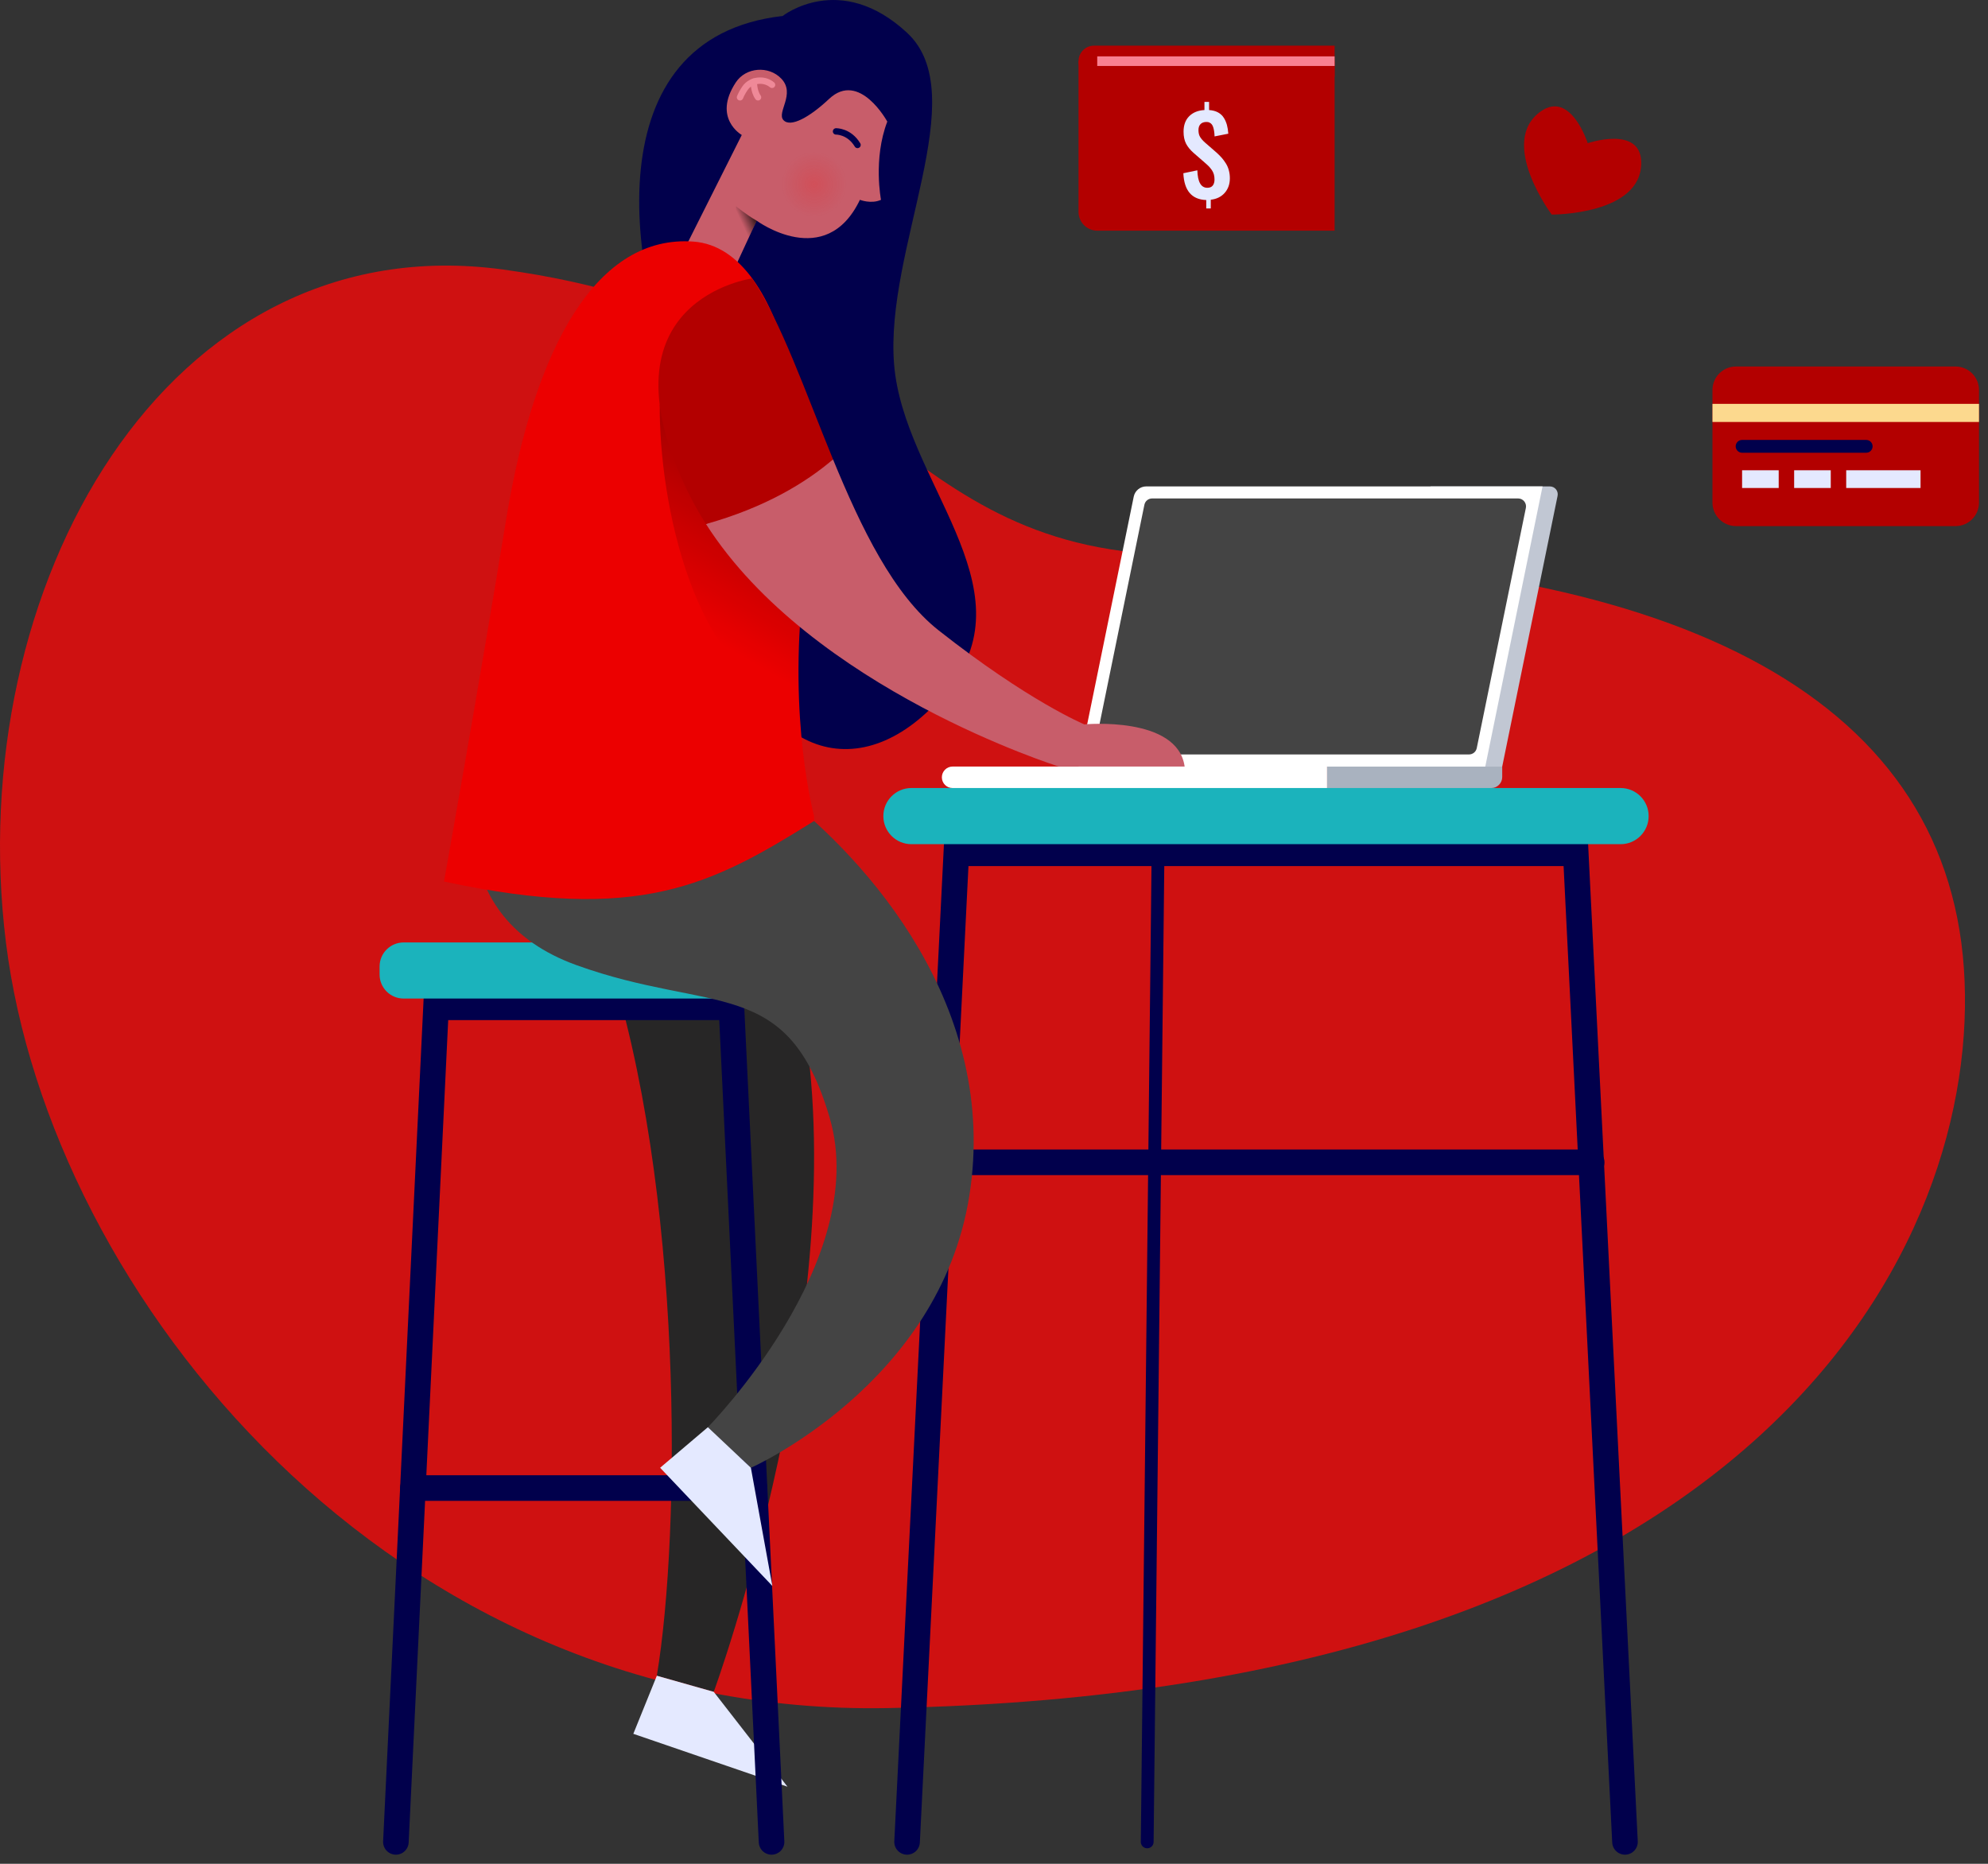 <svg width="176" height="165" viewBox="0 0 176 165" fill="none" xmlns="http://www.w3.org/2000/svg">
<rect x="0" y="0" width="176" height="165" fill="#333333" stroke="none"/>
<path d="M0.525 83.433C-3.367 52.048 14.696 19.771 44.572 23.866C78.307 28.489 78.552 49.147 105.149 49.147C147.909 49.147 172.176 61.407 173.865 85.717C175.553 110.026 155.919 149.79 78.552 151.214C34.646 152.021 4.412 114.743 0.525 83.433Z" fill="#CF1111"/>
<path d="M117.491 69.767H84.337C83.813 69.767 83.384 69.342 83.384 68.814C83.384 68.29 83.808 67.861 84.337 67.861H117.491V69.767Z" fill="white"/>
<path d="M126.652 43.061V67.866H132.993L137.894 43.901C137.984 43.467 137.654 43.061 137.21 43.061H126.652Z" fill="#C1C7D3"/>
<path d="M132.017 69.767H117.492V67.866H132.993V68.79C132.993 69.328 132.555 69.767 132.017 69.767Z" fill="#A9B2BF"/>
<path d="M101.48 43.061H136.564L131.493 67.866H95.484L100.371 43.967C100.48 43.438 100.942 43.061 101.48 43.061Z" fill="white"/>
<path d="M96.965 65.955L101.315 44.684C101.381 44.358 101.669 44.127 101.999 44.127H134.404C134.842 44.127 135.172 44.533 135.088 44.962L130.738 66.233C130.672 66.559 130.384 66.79 130.054 66.79H97.65C97.206 66.795 96.876 66.389 96.965 65.955Z" fill="#444444"/>
<path d="M84.795 72.866L80.304 163.06" stroke="#01004C" stroke-width="2.265" stroke-miterlimit="10" stroke-linecap="round" stroke-linejoin="round"/>
<path d="M139.371 72.866L143.862 163.06" stroke="#01004C" stroke-width="2.265" stroke-miterlimit="10" stroke-linecap="round" stroke-linejoin="round"/>
<path d="M83.299 102.898H140.914" stroke="#01004C" stroke-width="2.265" stroke-miterlimit="10" stroke-linecap="round" stroke-linejoin="round"/>
<path d="M102.55 72.866L101.564 163.06" stroke="#01004C" stroke-width="1.133" stroke-miterlimit="10" stroke-linecap="round" stroke-linejoin="round"/>
<path d="M139.475 74.206H84.62V76.673H139.475V74.206Z" fill="#01004C"/>
<path d="M143.475 74.734H80.69C79.317 74.734 78.204 73.621 78.204 72.248C78.204 70.875 79.317 69.762 80.69 69.762H143.47C144.843 69.762 145.956 70.875 145.956 72.248C145.956 73.621 144.848 74.734 143.475 74.734Z" fill="#1BB3BC"/>
<path d="M118.155 20.422H97.148C96.228 20.422 95.483 19.676 95.483 18.756V5.415H118.155V20.422Z" fill="#B30000"/>
<path d="M96.856 4.042C96.096 4.042 95.483 4.656 95.483 5.415C95.483 6.175 96.096 6.788 96.856 6.788H118.155V4.042H96.856Z" fill="#B30000"/>
<path d="M97.139 5.415H118.155" stroke="#F98091" stroke-width="0.85" stroke-miterlimit="10"/>
<path d="M106.791 18.473V17.709C105.508 17.667 104.833 16.874 104.763 15.336L106.003 15.077C106.032 16.105 106.324 16.624 106.886 16.624C107.103 16.624 107.263 16.558 107.367 16.426C107.471 16.294 107.522 16.119 107.522 15.893C107.522 15.728 107.504 15.577 107.466 15.44C107.428 15.303 107.367 15.181 107.287 15.058C107.202 14.94 107.121 14.836 107.037 14.746C106.952 14.657 106.838 14.553 106.692 14.426L105.673 13.539C105.371 13.275 105.15 13.001 105.003 12.718C104.857 12.435 104.782 12.081 104.782 11.656C104.782 11.081 104.947 10.623 105.277 10.293C105.607 9.958 106.06 9.774 106.631 9.741V9.019H107.041V9.741C107.348 9.765 107.612 9.831 107.829 9.949C108.046 10.067 108.221 10.227 108.343 10.425C108.471 10.623 108.56 10.84 108.622 11.062C108.683 11.289 108.725 11.548 108.744 11.836L107.527 12.076C107.522 11.921 107.513 11.784 107.494 11.666C107.48 11.548 107.456 11.435 107.423 11.312C107.39 11.194 107.343 11.095 107.291 11.024C107.239 10.949 107.164 10.892 107.074 10.85C106.985 10.807 106.876 10.789 106.749 10.798C106.541 10.812 106.376 10.878 106.268 11.005C106.154 11.133 106.102 11.303 106.102 11.515C106.102 11.765 106.15 11.973 106.249 12.128C106.348 12.289 106.499 12.463 106.711 12.647L107.725 13.529C107.895 13.685 108.041 13.831 108.169 13.977C108.296 14.124 108.414 14.284 108.532 14.473C108.645 14.657 108.735 14.86 108.791 15.081C108.853 15.303 108.881 15.539 108.881 15.784C108.881 16.303 108.725 16.737 108.419 17.082C108.112 17.426 107.702 17.624 107.192 17.681V18.454H106.791V18.473Z" fill="#E4E9FF"/>
<path d="M145.3 14.35C145.239 11.086 140.564 12.675 140.564 12.675C140.564 12.675 139.063 7.972 136.403 9.864C132.582 12.581 137.375 18.997 137.375 18.997C137.375 18.997 145.385 19.039 145.3 14.35Z" fill="#B30000"/>
<path d="M173.123 46.575H153.687C152.541 46.575 151.606 45.646 151.606 44.495V34.527C151.606 33.38 152.536 32.446 153.687 32.446H173.123C174.269 32.446 175.203 33.376 175.203 34.527V44.495C175.203 45.646 174.274 46.575 173.123 46.575Z" fill="#B30000"/>
<path d="M175.203 35.753H151.606V37.357H175.203V35.753Z" fill="#FCD98E"/>
<path d="M157.47 41.632H154.229V43.202H157.47V41.632Z" fill="#E4E9FF"/>
<path d="M162.079 41.632H158.838V43.202H162.079V41.632Z" fill="#E4E9FF"/>
<path d="M170.028 41.632H163.447V43.202H170.028V41.632Z" fill="#E4E9FF"/>
<path d="M154.229 39.513H165.217" stroke="#01004C" stroke-width="1.133" stroke-miterlimit="10" stroke-linecap="round" stroke-linejoin="round"/>
<path d="M53.649 84.282C60.555 105.138 60.263 135.67 58.149 148.355L63.188 149.78C63.188 149.78 75.774 115.427 70.986 89.5L53.649 84.282Z" fill="#272626"/>
<path d="M63.188 149.776L69.717 158.173L56.069 153.493L58.15 148.351L63.188 149.776Z" fill="#E4E9FF"/>
<path d="M38.714 87.505H64.679L64.811 90.307H38.544L38.714 87.505Z" fill="#01004C"/>
<path d="M38.714 86.816L35.049 163.06" stroke="#01004C" stroke-width="2.265" stroke-miterlimit="10" stroke-linecap="round" stroke-linejoin="round"/>
<path d="M64.642 86.816L68.307 163.06" stroke="#01004C" stroke-width="2.265" stroke-miterlimit="10" stroke-linecap="round" stroke-linejoin="round"/>
<path d="M66.802 131.736H36.553" stroke="#01004C" stroke-width="2.265" stroke-miterlimit="10" stroke-linecap="round" stroke-linejoin="round"/>
<path d="M67.622 88.401H35.737C34.557 88.401 33.605 87.448 33.605 86.269V85.566C33.605 84.386 34.557 83.433 35.737 83.433H67.622C68.802 83.433 69.755 84.386 69.755 85.566V86.269C69.75 87.448 68.797 88.401 67.622 88.401Z" fill="#1BB3BC"/>
<path d="M60.778 35.98C55.376 24.139 52.55 3.316 69.288 1.415C69.288 1.415 74.364 -2.6 80.299 2.896C86.238 8.392 78.308 22.026 79.157 32.282C80.001 42.533 91.206 51.939 84.021 60.926C76.831 69.908 67.51 67.597 64.033 54.487C60.556 41.377 60.778 35.98 60.778 35.98Z" fill="#01004C"/>
<path d="M62.669 126.348L66.477 129.943C66.477 129.943 83.176 122.546 85.818 105.846C88.46 89.146 76.836 76.145 69.014 70.121L42.276 69.38C42.276 69.38 38.997 81.112 51.05 85.448C63.099 89.783 69.76 86.292 73.458 98.977C77.152 111.653 62.669 126.348 62.669 126.348Z" fill="#444444"/>
<path d="M66.476 129.939L68.377 140.402L58.442 129.939L62.669 126.349L66.476 129.939Z" fill="#E4E9FF"/>
<path d="M60.778 21.695L65.047 23.719L66.986 19.535C66.986 19.535 73.095 24.035 76.129 17.69C76.129 17.69 77.124 18.086 77.997 17.69C77.997 17.69 77.284 14.072 78.553 10.765C78.553 10.765 76.086 6.231 73.402 8.755C71.68 10.373 69.991 11.317 69.359 10.633C68.731 9.953 70.458 8.316 69.175 6.967C68.057 5.788 66.024 5.948 65.141 7.297C63.056 10.472 65.67 11.949 65.67 11.949L60.778 21.695Z" fill="#C85D6A"/>
<path opacity="0.51" d="M74.969 16.308C74.969 14.709 73.671 13.416 72.077 13.416C70.478 13.416 69.185 14.714 69.185 16.308C69.185 17.903 70.482 19.2 72.077 19.2C73.671 19.2 74.969 17.903 74.969 16.308Z" fill="url(#paint0_radial)"/>
<path d="M74.016 11.633C74.016 11.633 75.176 11.6 75.917 12.831" stroke="#01004C" stroke-width="0.566" stroke-miterlimit="10" stroke-linecap="round"/>
<path d="M65.514 8.614C65.618 8.364 65.76 8.1 65.944 7.826C66.227 7.397 66.731 7.137 67.288 7.137C67.689 7.137 68.062 7.269 68.349 7.51" stroke="#EF8998" stroke-width="0.566" stroke-miterlimit="10" stroke-linecap="round"/>
<path d="M66.741 7.227C66.741 7.227 66.703 8.043 67.109 8.614" stroke="#EF8998" stroke-width="0.566" stroke-miterlimit="10" stroke-linecap="round"/>
<path opacity="0.75" d="M66.307 21.002L66.987 19.535C66.076 19.016 65.165 18.261 65.165 18.261C65.165 18.261 64.793 20.002 66.307 21.002Z" fill="url(#paint1_linear)"/>
<path d="M72.071 72.682C62.985 78.362 56.588 81.745 39.308 78.041C39.308 78.041 42.266 61.554 44.804 46.014C47.342 30.475 52.942 20.752 61.4 21.389C69.854 22.021 72.496 40.099 71.123 51.935C69.755 63.771 72.071 72.229 72.071 72.229" fill="#EC0000"/>
<path opacity="0.5" d="M64.032 28.281C64.362 28.998 58.409 35.857 58.409 35.857C58.338 44.325 61.4 60.025 70.759 62.304C70.627 59.332 70.679 55.817 71.127 51.939C71.882 45.415 71.415 37.004 69.434 30.654C66.193 29.092 63.938 28.073 64.032 28.281Z" fill="url(#paint2_linear)"/>
<path d="M95.999 64.129C95.999 64.129 91.064 62.087 83.106 55.812C79.096 52.656 76.251 46.75 73.751 40.674L62.504 46.396C71.845 61.016 93.744 67.861 93.744 67.861H104.877C104.245 63.351 95.999 64.129 95.999 64.129Z" fill="#C85D6A"/>
<path d="M66.594 24.648C66.594 24.648 52.805 26.498 60.768 43.269C61.283 44.349 61.863 45.387 62.504 46.391C67.75 44.924 71.35 42.717 73.751 40.669C71.288 34.673 69.161 28.507 66.594 24.648Z" fill="#B30000"/>
<defs>
<radialGradient id="paint0_radial" cx="0" cy="0" r="1" gradientUnits="userSpaceOnUse" gradientTransform="translate(72.074 16.306) scale(2.893)">
<stop stop-color="#ED2828" stop-opacity="0.5"/>
<stop offset="1" stop-color="#D92525" stop-opacity="0"/>
</radialGradient>
<linearGradient id="paint1_linear" x1="65.326" y1="19.824" x2="66.802" y2="19.135" gradientUnits="userSpaceOnUse">
<stop offset="0.209" stop-opacity="0"/>
<stop offset="1"/>
</linearGradient>
<linearGradient id="paint2_linear" x1="60.206" y1="56.66" x2="73.774" y2="33.159" gradientUnits="userSpaceOnUse">
<stop offset="0.053" stop-opacity="0"/>
<stop offset="1"/>
</linearGradient>
</defs>
</svg>
